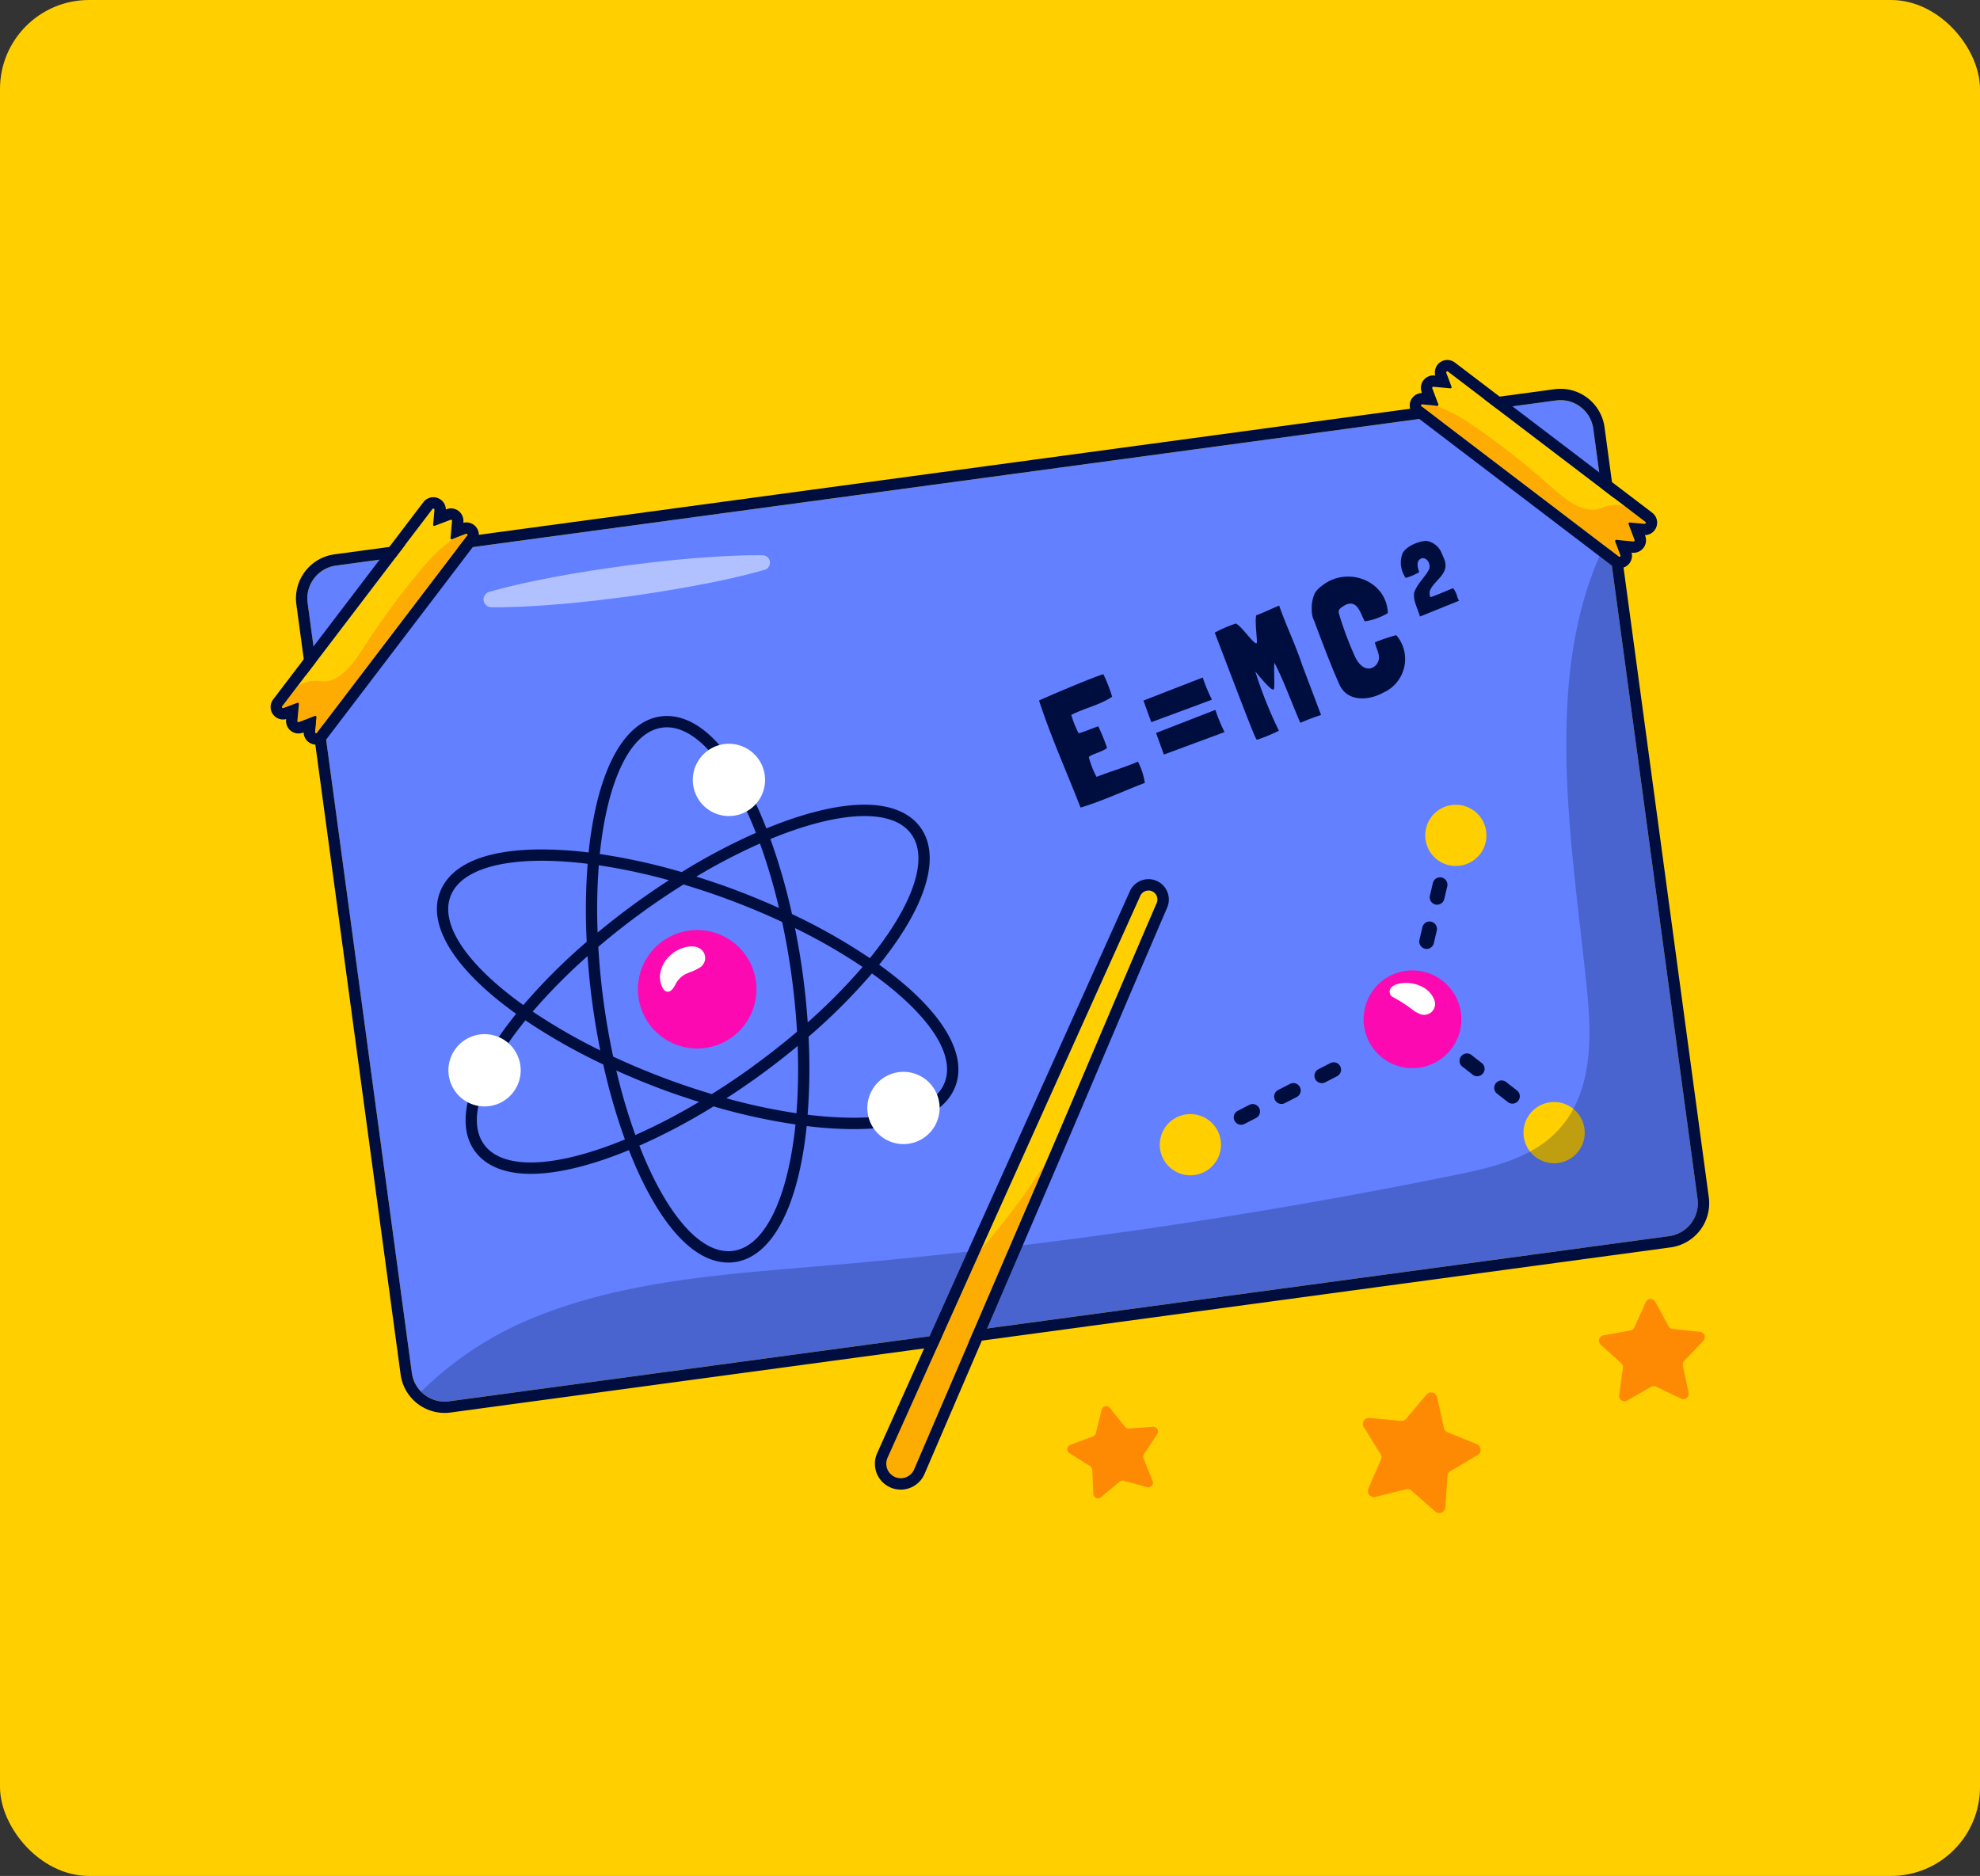 <svg id="Group_77407" data-name="Group 77407" xmlns="http://www.w3.org/2000/svg" width="267" height="253" viewBox="0 0 267 253">
  <rect x="0" y="0" width="267" height="253" fill="#333333" stroke="none"/>
  <rect id="Rectangle_12258" data-name="Rectangle 12258" width="267" height="253" rx="12" fill="#ffcf00"/>
  <g id="physics" transform="translate(36.488 48.551)">
    <g id="Group_28444" data-name="Group 28444" transform="translate(0 0)">
      <g id="Group_28434" data-name="Group 28434" transform="translate(3.42 3.886)">
        <g id="Group_28431" data-name="Group 28431" transform="translate(1.531 1.535)">
          <path id="Path_71824" data-name="Path 71824" d="M186.484,68.969l14.057,103.845a4.467,4.467,0,0,1-3.835,5.026L32.19,200.111a4.455,4.455,0,0,1-3.77-1.287,4.4,4.4,0,0,1-1.255-2.539L13.108,92.439a4.471,4.471,0,0,1,3.827-5.025l164.516-22.27A4.467,4.467,0,0,1,186.484,68.969Z" transform="translate(-13.067 -65.102)" fill="#6280ff"/>
          <g id="Group_28426" data-name="Group 28426" transform="translate(114.955 54.563)">
            <path id="Path_71825" data-name="Path 71825" d="M416.42,217.135a4.128,4.128,0,1,1,2.544-5.254A4.128,4.128,0,0,1,416.42,217.135Z" transform="translate(-375.139 -209.107)" fill="#ffcf00"/>
            <path id="Path_71826" data-name="Path 71826" d="M452.521,322.341a4.128,4.128,0,1,1,.81-5.781A4.128,4.128,0,0,1,452.521,322.341Z" transform="translate(-396.86 -274.826)" fill="#ffcf00"/>
            <path id="Path_71827" data-name="Path 71827" d="M322.84,326.8a4.128,4.128,0,1,1,1.208-5.711A4.128,4.128,0,0,1,322.84,326.8Z" transform="translate(-316.46 -277.492)" fill="#ffcf00"/>
          </g>
          <g id="Group_28427" data-name="Group 28427" transform="translate(15.353 18.62)" opacity="0.25">
            <path id="Path_71828" data-name="Path 71828" d="M213.648,114.246l12.06,89.092a4.467,4.467,0,0,1-3.835,5.026L57.358,230.634a4.455,4.455,0,0,1-3.77-1.288,46.283,46.283,0,0,1,15.175-9.979c12.3-5.033,25.977-5.88,39.311-7.01a739.729,739.729,0,0,0,84.72-12.186c4.674-.945,9.6-2.059,13.084-5.1,5.7-4.932,5.626-13,4.915-19.993-1.335-13.163-3.445-26.323-2.571-39.566C208.7,128.285,210.24,120.8,213.648,114.246Z" transform="translate(-53.588 -114.246)" fill="#000e3f"/>
          </g>
          <path id="Path_71831" data-name="Path 71831" d="M113.707,122.257c-3.013.861-6.055,1.513-9.107,2.09s-6.117,1.057-9.187,1.5l-4.617.576c-1.544.151-3.083.343-4.633.455-3.094.265-6.2.455-9.331.434a1.06,1.06,0,0,1-.282-2.079c3.014-.854,6.057-1.5,9.111-2.063,1.524-.3,3.059-.529,4.587-.793l4.6-.672c3.077-.389,6.158-.755,9.255-1s6.2-.435,9.335-.406a1,1,0,0,1,.265,1.956Z" transform="translate(-52.018 -99.384)" fill="#fff" opacity="0.5"/>
          <g id="Group_28429" data-name="Group 28429" transform="translate(44.585 71.453)">
            <path id="Path_71832" data-name="Path 71832" d="M399.558,279.922a6.591,6.591,0,1,1,1.293-9.23A6.59,6.59,0,0,1,399.558,279.922Z" transform="translate(-291.144 -262.618)" fill="#fc09b2"/>
            <path id="Path_71833" data-name="Path 71833" d="M144.6,267.1a7.991,7.991,0,1,1-.45-11.293A7.991,7.991,0,0,1,144.6,267.1Z" transform="translate(-130.738 -253.683)" fill="#fc09b2"/>
          </g>
          <g id="Group_28430" data-name="Group 28430" transform="translate(47.557 73.665)">
            <path id="Path_71834" data-name="Path 71834" d="M404.305,274.858a1.471,1.471,0,0,1-2.033,1.825,4.006,4.006,0,0,1-1.059-.655,20.763,20.763,0,0,0-2.551-1.617.819.819,0,0,1-.271-1.127C399.107,272.113,403.276,272.086,404.305,274.858Z" transform="translate(-299.875 -267.604)" fill="#fff"/>
            <path id="Path_71835" data-name="Path 71835" d="M141.332,259.857c3.238-1.3,4.149,1.555,2.626,2.514-1.378.868-2.1.576-3.089,1.926-.215.292-.7,1.684-1.542,1.255a.988.988,0,0,1-.39-.442C137.882,263.112,139.313,260.671,141.332,259.857Z" transform="translate(-138.581 -259.522)" fill="#fff"/>
          </g>
        </g>
        <g id="Group_28432" data-name="Group 28432">
          <path id="Path_71836" data-name="Path 71836" d="M199.548,170.092,185.491,66.246a6,6,0,0,0-6.751-5.141L14.223,83.376a6,6,0,0,0-5.141,6.75L23.139,193.972a5.994,5.994,0,0,0,6.75,5.141l164.517-22.27A6.007,6.007,0,0,0,199.548,170.092Zm-5.347,5.234L29.684,197.6a4.465,4.465,0,0,1-5.028-3.83L10.6,89.921a4.469,4.469,0,0,1,3.829-5.029l164.517-22.27a4.553,4.553,0,0,1,.605-.041,4.47,4.47,0,0,1,4.424,3.87L198.031,170.3A4.469,4.469,0,0,1,194.2,175.326Z" transform="translate(-9.027 -61.051)" fill="#000e3f"/>
          <path id="Path_71840" data-name="Path 71840" d="M373.661,300.915l-1.555.8a.995.995,0,1,0,.912,1.768l1.555-.8a.995.995,0,1,0-.912-1.768Z" transform="translate(-234.201 -209.962)" fill="#000e3f"/>
          <path id="Path_71841" data-name="Path 71841" d="M344.935,315.723l-1.555.8a.995.995,0,1,0,.912,1.768l1.555-.8a.995.995,0,0,0-.912-1.768Z" transform="translate(-216.359 -219.159)" fill="#000e3f"/>
          <path id="Path_71842" data-name="Path 71842" d="M359.3,308.318l-1.555.8a.995.995,0,1,0,.912,1.768l1.555-.8a.995.995,0,1,0-.912-1.768Z" transform="translate(-225.279 -214.56)" fill="#000e3f"/>
          <path id="Path_71843" data-name="Path 71843" d="M414.154,234.963a.993.993,0,0,0-1.2.74l-.4,1.7a1,1,0,0,0,.739,1.2,1.017,1.017,0,0,0,.23.027,1,1,0,0,0,.968-.766l.4-1.7A1,1,0,0,0,414.154,234.963Z" transform="translate(-259.641 -169.051)" fill="#000e3f"/>
          <path id="Path_71844" data-name="Path 71844" d="M410.432,250.687a.992.992,0,0,0-1.2.74l-.4,1.7a1,1,0,0,0,.739,1.2,1.019,1.019,0,0,0,.23.027.994.994,0,0,0,.967-.766l.4-1.7A1,1,0,0,0,410.432,250.687Z" transform="translate(-257.329 -178.817)" fill="#000e3f"/>
          <path id="Path_71845" data-name="Path 71845" d="M437.308,307.614a1,1,0,1,0-1.223,1.57l1.38,1.075a.995.995,0,1,0,1.223-1.57Z" transform="translate(-274.035 -214.061)" fill="#000e3f"/>
          <path id="Path_71846" data-name="Path 71846" d="M424.559,297.684a1,1,0,0,0-1.223,1.57l1.38,1.074a1,1,0,1,0,1.223-1.57Z" transform="translate(-266.117 -207.893)" fill="#000e3f"/>
          <g id="Group_77358" data-name="Group 77358" transform="translate(100.203 20.515)">
            <path id="Path_71847" data-name="Path 71847" d="M298.009,192.36c-1.9.81-3.713,1.324-5.569,2.047l-.03-.013a11.9,11.9,0,0,1-1.027-2.638c.205-.347,1.688-.657,2.463-1.227a24.075,24.075,0,0,0-1.184-2.915l-.009-.022c-.874.316-1.751.682-2.619.948l-.029-.013a12.952,12.952,0,0,1-.983-2.461l.014-.028.064-.025c1.79-.893,3.792-1.307,5.428-2.406l-.008-.022a21.646,21.646,0,0,0-1.167-3c-.049-.127-5.479,2.086-8.685,3.528,1.607,4.937,3.693,9.544,5.6,14.439,2.811-.827,5.789-2.229,8.666-3.324a9.234,9.234,0,0,0-.907-2.831Z" transform="translate(-284.667 -162.592)" fill="#000e3f"/>
            <path id="Path_71848" data-name="Path 71848" d="M335.557,196.233a22.122,22.122,0,0,1-1.237-2.993l-8,3.113c.065.168.841,2.346,1.063,2.914.422-.164,7.729-2.863,8.151-3.027Z" transform="translate(-310.539 -170.453)" fill="#000e3f"/>
            <path id="Path_71849" data-name="Path 71849" d="M331.069,184.707a22.126,22.126,0,0,1-1.238-2.993l-8,3.113c.065.168.841,2.346,1.063,2.914.422-.164,7.729-2.863,8.151-3.027Z" transform="translate(-307.752 -163.294)" fill="#000e3f"/>
            <path id="Path_71850" data-name="Path 71850" d="M355.905,156.118c-.886.345-2.665,1.206-3.09,1.3-.252.85.229,3.773.036,3.775a.2.2,0,0,1-.152-.013c-.7-.482-1.876-2.258-2.634-2.644l-.021.008a17.059,17.059,0,0,0-2.828,1.222c4.377,11.49,5.379,14.063,5.632,14.4.038.033.066.047.087.038a21.308,21.308,0,0,0,2.93-1.213,57.136,57.136,0,0,1-3.178-7.971c0-.051,2.021,2.566,2.45,2.422.233-.091-.006-2.888.13-3.6,1.194,2.256,2.448,5.728,3.491,8.092a26.55,26.55,0,0,1,2.793-1.063L359,164.122C358.093,161.365,356.851,158.86,355.905,156.118Z" transform="translate(-323.518 -147.396)" fill="#000e3f"/>
            <path id="Path_71851" data-name="Path 71851" d="M393.121,153.684a22.62,22.62,0,0,0-2.877.974c.124.753.6,1.418.54,2.2a1.538,1.538,0,0,1-1.211,1.322c-.913.088-1.553-.682-1.957-1.473a44.538,44.538,0,0,1-2.258-6.047.879.879,0,0,1,.021-.323c.142-.323.59-.544.924-.749,1.621-.7,1.965,1.179,2.57,2.231a8.186,8.186,0,0,0,3.113-1.113c-.17-4.43-5.558-6.414-8.926-3.645a3.38,3.38,0,0,0-.888.9,4.682,4.682,0,0,0-.445,2.289,3.107,3.107,0,0,0,.319,1.5c1.71,4.582,2.577,6.747,3.472,8.732,1.152,2.272,3.984,2,5.882.942A4.954,4.954,0,0,0,393.121,153.684Z" transform="translate(-344.947 -140.977)" fill="#000e3f"/>
            <path id="Path_71852" data-name="Path 71852" d="M420.463,139.474c-1.07.417-1.922.818-3.03,1.208-.161-.008-.144-.582-.143-.766.464-1.428,2.611-2.251,2.051-4.13-.118-.338-.31-.758-.457-1.1a2.652,2.652,0,0,0-2.007-1.586c-1.026-.011-3,.784-3.32,1.889a3.612,3.612,0,0,0,.491,3.084l.009.025.013-.005a8.437,8.437,0,0,0,1.8-.77l.013-.005-.01-.025c-.194-.606-.47-1.533.33-1.845.8-.2,1.394.99.9,1.679-.581,1.02-1.447,1.712-1.89,2.906-.194,1.068.426,2.074.759,3.221a.048.048,0,0,0,.026.032l.555-.216,4.655-1.883c.037-.014.05-.019.045-.031a2.138,2.138,0,0,1-.236-.533A3.318,3.318,0,0,0,420.463,139.474Z" transform="translate(-364.616 -133.1)" fill="#000e3f"/>
          </g>
          <path id="Path_71853" data-name="Path 71853" d="M122.09,213.583c-1.007-.856-2.1-1.7-3.26-2.539.9-1.114,1.724-2.221,2.468-3.315,4.409-6.483,5.505-11.885,3.087-15.21-1.013-1.393-3.141-3.053-7.53-3.053h0c-3.67,0-8.246,1.144-13.235,3.2-.637-1.631-1.314-3.175-2.032-4.6-3.468-6.909-7.4-10.561-11.382-10.561h0a6.237,6.237,0,0,0-.837.056c-4.074.551-7.22,5.078-8.857,12.745a53.545,53.545,0,0,0-.867,5.607,52.53,52.53,0,0,0-6.281-.413c-9.584,0-12.781,3.151-13.774,5.794-1.447,3.849,1.046,8.764,7.02,13.842,1.008.857,2.1,1.7,3.26,2.539-.9,1.114-1.724,2.221-2.468,3.315-4.408,6.483-5.505,11.885-3.087,15.211,1.013,1.392,3.141,3.053,7.532,3.053,3.669,0,8.246-1.144,13.235-3.2.637,1.631,1.315,3.175,2.032,4.6,3.468,6.909,7.4,10.561,11.382,10.561a6.244,6.244,0,0,0,.837-.056c4.074-.551,7.22-5.078,8.857-12.745a53.328,53.328,0,0,0,.867-5.607,52.544,52.544,0,0,0,6.281.413c9.584,0,12.781-3.151,13.774-5.794C130.557,223.577,128.064,218.661,122.09,213.583ZM116.854,191c2.9,0,5.1.778,6.293,2.422,2.472,3.4.1,9.735-5.574,16.745a79.063,79.063,0,0,0-10.5-5.95A81.671,81.671,0,0,0,104.16,194.1C109.043,192.086,113.44,191,116.854,191Zm-9.178,40.08a79.523,79.523,0,0,1-9.45-2.017q2.277-1.472,4.547-3.116c1.757-1.278,3.447-2.6,5.065-3.938A79.066,79.066,0,0,1,107.675,231.076Zm-5.8-6.371c-1.874,1.363-3.751,2.621-5.615,3.787-2.1-.629-4.246-1.346-6.411-2.16-2.4-.9-4.7-1.874-6.891-2.894-.507-2.363-.941-4.824-1.285-7.365s-.58-5.028-.72-7.44c1.84-1.566,3.8-3.116,5.874-4.623,1.874-1.363,3.751-2.621,5.615-3.787,2.1.629,4.246,1.346,6.411,2.16,2.4.9,4.7,1.873,6.891,2.894.507,2.364.941,4.825,1.285,7.365s.58,5.028.72,7.441C105.907,221.648,103.945,223.2,101.872,224.7Zm-7.346,4.845a79.545,79.545,0,0,1-8.579,4.463,78.764,78.764,0,0,1-2.568-8.7c1.916.864,3.9,1.685,5.929,2.45C91.057,228.422,92.8,229.006,94.526,229.55ZM80.155,216.279c.291,2.15.65,4.264,1.065,6.327a76.764,76.764,0,0,1-9.11-5.238,76.839,76.839,0,0,1,7.395-7.476C79.653,211.991,79.862,214.123,80.155,216.279Zm.868-18.64a79.484,79.484,0,0,1,9.45,2.017q-2.277,1.472-4.547,3.116c-1.757,1.278-3.447,2.6-5.065,3.938A78.9,78.9,0,0,1,81.022,197.639Zm13.149,1.526a79.534,79.534,0,0,1,8.579-4.463,78.84,78.84,0,0,1,2.568,8.7q-2.874-1.3-5.929-2.45C97.641,200.292,95.9,199.71,94.171,199.165Zm14.372,13.271c-.291-2.15-.65-4.264-1.066-6.327a76.806,76.806,0,0,1,9.11,5.238,76.857,76.857,0,0,1-7.395,7.476C109.044,216.724,108.835,214.592,108.543,212.436ZM89.572,179.074a4.712,4.712,0,0,1,.632-.042c4.2,0,8.624,5.561,12,14.232a82.459,82.459,0,0,0-10,5.293,81.529,81.529,0,0,0-11.05-2.435C82.16,186.391,85.186,179.667,89.572,179.074ZM61.02,201.828c1.206-3.209,5.813-4.8,12.341-4.8a50.8,50.8,0,0,1,6.155.41,81.144,81.144,0,0,0-.125,10.518,79.1,79.1,0,0,0-8.547,8.535C63.511,211.24,59.541,205.763,61.02,201.828Zm10.824,35.89c-2.9,0-5.1-.779-6.294-2.422-2.472-3.4-.1-9.735,5.574-16.745a79.1,79.1,0,0,0,10.5,5.95,81.6,81.6,0,0,0,2.917,10.113C79.654,236.629,75.258,237.719,71.844,237.719Zm27.281,11.923a4.7,4.7,0,0,1-.632.042c-4.2,0-8.623-5.561-12-14.232a82.443,82.443,0,0,0,10-5.294,81.537,81.537,0,0,0,11.05,2.435C106.538,242.324,103.511,249.048,99.125,249.642Zm28.552-22.755c-1.206,3.209-5.813,4.8-12.342,4.8a50.79,50.79,0,0,1-6.155-.409,81.139,81.139,0,0,0,.125-10.518,79.137,79.137,0,0,0,8.547-8.535C125.187,217.475,129.157,222.952,127.677,226.887Z" transform="translate(-40.181 -133.378)" fill="#000e3f"/>
        </g>
        <g id="Group_28433" data-name="Group 28433" transform="translate(20.558 47.872)">
          <path id="Path_71854" data-name="Path 71854" d="M214.96,313.34a4.873,4.873,0,1,1,6.593-2.006A4.873,4.873,0,0,1,214.96,313.34Z" transform="translate(-155.887 -259.922)" fill="#fff"/>
          <path id="Path_71855" data-name="Path 71855" d="M65.865,299.93a4.873,4.873,0,1,1,6.594-2.006A4.873,4.873,0,0,1,65.865,299.93Z" transform="translate(-63.284 -251.593)" fill="#fff"/>
          <path id="Path_71856" data-name="Path 71856" d="M152.838,196.569a4.873,4.873,0,1,1,6.594-2.006A4.873,4.873,0,0,1,152.838,196.569Z" transform="translate(-117.303 -187.395)" fill="#fff"/>
        </g>
      </g>
      <g id="Group_28441" data-name="Group 28441" transform="translate(0 0)">
        <g id="Group_28437" data-name="Group 28437" transform="translate(153.607)">
          <g id="Group_28436" data-name="Group 28436" transform="translate(1.531 1.529)">
            <path id="Path_71857" data-name="Path 71857" d="M435.7,77.588a.15.15,0,0,0-.064.183l.707,1.874a.151.151,0,0,1-.232.178L409.507,59.56a.152.152,0,0,1,.106-.274l1.788.168.212.018a.157.157,0,0,0,.158-.207l-.813-2.146a.152.152,0,0,1,.157-.207l2.285.213a.157.157,0,0,0,.158-.207l-.711-1.878a.152.152,0,0,1,.236-.175l26.608,20.263a.151.151,0,0,1,.029.213.64.64,0,0,1-.1.052.122.122,0,0,1-.038.005l-1.995-.183a.152.152,0,0,0-.158.207c.18.5.334.9.458,1.215l.307.806c0,.008,0,.015,0,.015l.041.106a.114.114,0,0,1,0,.1v.008a.146.146,0,0,1-.157.1c-.637-.049-1.125-.107-1.489-.139l-.662-.061c-.008,0-.012,0-.015,0l-.114-.012A.108.108,0,0,0,435.7,77.588Z" transform="translate(-409.444 -54.831)" fill="#ffcf00"/>
            <g id="Group_28435" data-name="Group 28435" transform="translate(0 4.455)" opacity="0.5">
              <path id="Path_71858" data-name="Path 71858" d="M435.7,84.89c-.089.028-.1.08-.064.183l.707,1.874a.151.151,0,0,1-.232.178L409.507,66.863a.152.152,0,0,1,.106-.274l1.788.168a22.244,22.244,0,0,1,4.346,2.2,99.433,99.433,0,0,1,10.6,8.191c1.7,1.438,4.02,3.791,6.465,3.642.695-.044,1.283-.441,1.973-.55a5.1,5.1,0,0,1,2.127.072l2.783,2.12a.151.151,0,0,1,.029.213.636.636,0,0,1-.1.052.121.121,0,0,1-.038.005l-2-.183a.152.152,0,0,0-.158.207c.18.5.334.9.458,1.215.147.371.252.635.307.806,0,.008,0,.015,0,.015a.7.7,0,0,1,.04.208v.008c0,.078-.055.108-.157.1-.637-.049-1.125-.107-1.49-.139-.295-.033-.511-.055-.662-.061-.007,0-.012,0-.015,0A.881.881,0,0,0,435.7,84.89Z" transform="translate(-409.444 -66.589)" fill="#fd8a02"/>
            </g>
          </g>
          <path id="Path_71859" data-name="Path 71859" d="M410.48,52.326a.15.15,0,0,1,.091.032l26.608,20.263a.152.152,0,0,1-.089.273h-.018l-2-.183h-.017a.153.153,0,0,0-.141.208l.81,2.144a.153.153,0,0,1-.145.208h-.013l-2.283-.211h-.017a.153.153,0,0,0-.141.208l.71,1.876a.152.152,0,0,1-.234.175L407,57.053a.151.151,0,0,1,.091-.273h.016l1.788.167.208.019h.013a.152.152,0,0,0,.144-.208l-.81-2.144a.153.153,0,0,1,.141-.208h.017l2.283.211h.013a.152.152,0,0,0,.144-.208l-.708-1.879a.152.152,0,0,1,.142-.207m0-1.53a1.682,1.682,0,0,0-1.632,2.1l-.1-.009c-.047,0-.111-.008-.158-.008a1.683,1.683,0,0,0-1.58,2.259l.043.114a1.682,1.682,0,0,0-.982,3.021l26.607,20.262a1.682,1.682,0,0,0,2.651-1.75l.1.009c.047,0,.107.007.154.007a1.683,1.683,0,0,0,1.571-2.3l-.03-.08a1.683,1.683,0,0,0,.986-3.02L411.5,51.141a1.692,1.692,0,0,0-1.019-.345Z" transform="translate(-405.404 -50.796)" fill="#000e3f"/>
        </g>
        <g id="Group_28440" data-name="Group 28440" transform="translate(0 18.51)">
          <g id="Group_28439" data-name="Group 28439" transform="translate(1.53 1.531)">
            <path id="Path_71860" data-name="Path 71860" d="M8.568,131.666a.15.15,0,0,1,.111.16L8.5,133.821a.151.151,0,0,0,.271.11l20.263-26.607a.152.152,0,0,0-.175-.236l-1.679.638-.2.074a.157.157,0,0,1-.207-.158l.213-2.285a.152.152,0,0,0-.207-.158l-2.146.813a.157.157,0,0,1-.207-.158l.186-2a.152.152,0,0,0-.274-.106L4.071,130.355a.151.151,0,0,0,.029.213.611.611,0,0,0,.112.024.137.137,0,0,0,.038,0l1.874-.707a.152.152,0,0,1,.207.158c-.041.528-.084.952-.119,1.293l-.081.859,0,.015-.012.114a.115.115,0,0,0,.028.1v.008a.146.146,0,0,0,.178.053c.6-.217,1.056-.4,1.4-.53l.623-.235c.008,0,.011-.005.015,0l.106-.041A.1.1,0,0,1,8.568,131.666Z" transform="translate(-4.04 -103.686)" fill="#ffcf00"/>
            <g id="Group_28438" data-name="Group 28438" transform="translate(0 3.392)" opacity="0.5">
              <path id="Path_71861" data-name="Path 71861" d="M8.568,137.226c.093,0,.119.05.111.16L8.5,139.38a.151.151,0,0,0,.271.11l20.263-26.607a.152.152,0,0,0-.175-.236l-1.679.638a22.231,22.231,0,0,0-3.605,3.275,99.45,99.45,0,0,0-8.036,10.713c-1.257,1.838-2.867,4.723-5.264,5.229-.681.142-1.354-.084-2.048-.005a5.109,5.109,0,0,0-2.031.635l-2.12,2.783a.151.151,0,0,0,.029.213.614.614,0,0,0,.112.024.138.138,0,0,0,.038,0l1.874-.707a.152.152,0,0,1,.207.158c-.041.528-.084.952-.119,1.293-.043.4-.075.68-.081.859l0,.015a.71.71,0,0,0,.017.211v.008c.025.074.082.089.178.053.6-.217,1.056-.4,1.4-.53.275-.111.478-.189.623-.235.008,0,.011-.005.015,0A.884.884,0,0,1,8.568,137.226Z" transform="translate(-4.04 -112.638)" fill="#fd8a02"/>
            </g>
          </g>
          <path id="Path_71862" data-name="Path 71862" d="M21.946,101.178a.15.15,0,0,1,.152.167l-.183,2a.152.152,0,0,0,.152.168.159.159,0,0,0,.055-.01l2.144-.811a.158.158,0,0,1,.056-.011.154.154,0,0,1,.151.169l-.211,2.282a.152.152,0,0,0,.152.167.159.159,0,0,0,.055-.01l.2-.074,1.68-.636a.165.165,0,0,1,.057-.011.152.152,0,0,1,.118.244L6.257,131.421a.149.149,0,0,1-.12.061.151.151,0,0,1-.152-.167l.185-2a.154.154,0,0,0-.151-.169.156.156,0,0,0-.056.011l-2.144.81a.159.159,0,0,1-.055.01.152.152,0,0,1-.152-.167l.211-2.283a.154.154,0,0,0-.151-.169.149.149,0,0,0-.056.011l-1.879.708a.157.157,0,0,1-.057.011.153.153,0,0,1-.118-.245l20.262-26.607a.156.156,0,0,1,.122-.06m0-1.531h0a1.669,1.669,0,0,0-1.338.663L.346,126.918A1.682,1.682,0,0,0,2.1,129.569l-.009.1a1.685,1.685,0,0,0,2.257,1.737l.111-.042a1.68,1.68,0,0,0,1.682,1.647,1.67,1.67,0,0,0,1.338-.664L27.74,105.742a1.682,1.682,0,0,0-1.749-2.651l.009-.1a1.7,1.7,0,0,0-.44-1.3,1.68,1.68,0,0,0-1.851-.424l-.075.028a1.687,1.687,0,0,0-1.686-1.65Z" transform="translate(0 -99.647)" fill="#000e3f"/>
        </g>
      </g>
      <g id="Group_28443" data-name="Group 28443" transform="translate(81.484 70.01)">
        <g id="Group_28442" data-name="Group 28442" transform="translate(1.532 1.53)">
          <path id="Path_71863" data-name="Path 71863" d="M219.271,316.116a1.957,1.957,0,0,0,3.572,1.6c.023-.053-.5,1.168,17.8-41.431,4.894-11.384,6.977-16.482,14.929-34.985a1.215,1.215,0,0,0-2.225-.977l-21.489,47.73Z" transform="translate(-219.1 -239.607)" fill="#ffcf00"/>
          <path id="Path_71864" data-name="Path 71864" d="M219.271,376.242a1.957,1.957,0,0,0,3.572,1.6c.023-.053-.5,1.169,17.8-41.431a100.651,100.651,0,0,1-8.785,11.768Z" transform="translate(-219.1 -299.733)" fill="#fd8a02" opacity="0.5"/>
        </g>
        <path id="Path_71865" data-name="Path 71865" d="M251.951,237.1a1.215,1.215,0,0,1,1.115,1.7c-7.952,18.5-10.034,23.6-14.929,34.985-18.308,42.6-17.781,41.379-17.8,41.431a1.957,1.957,0,0,1-3.572-1.6l12.592-28.061,21.489-47.73a1.215,1.215,0,0,1,1.109-.718m0-1.531a2.752,2.752,0,0,0-2.506,1.621l-21.489,47.729-12.593,28.063a3.488,3.488,0,0,0,6.365,2.856l.132-.306c.512-1.192,3.223-7.5,17.683-41.148,2.17-5.048,3.764-8.8,5.609-13.152,2.294-5.406,4.893-11.533,9.32-21.833a2.744,2.744,0,0,0-2.521-3.83Z" transform="translate(-215.056 -235.568)" fill="#000e3f"/>
      </g>
    </g>
    <g id="Group_28445" data-name="Group 28445" transform="translate(107.444 126.636)">
      <path id="Path_71866" data-name="Path 71866" d="M389.634,421.72l4.229.406a.824.824,0,0,0,.71-.29l2.732-3.254a.824.824,0,0,1,1.436.351l.921,4.148a.824.824,0,0,0,.5.585l3.939,1.593a.824.824,0,0,1,.109,1.474l-3.66,2.158a.823.823,0,0,0-.4.652l-.3,4.238a.824.824,0,0,1-1.368.56l-3.183-2.814a.824.824,0,0,0-.745-.182l-4.123,1.026a.824.824,0,0,1-.955-1.128l1.693-3.9a.823.823,0,0,0-.057-.765l-2.25-3.6A.824.824,0,0,1,389.634,421.72Z" transform="translate(-348.885 -405.681)" fill="#fd8a02"/>
      <path id="Path_71867" data-name="Path 71867" d="M480.349,385.4l1.769,3.277a.723.723,0,0,0,.558.375l3.7.4a.722.722,0,0,1,.445,1.216l-2.57,2.695a.723.723,0,0,0-.185.646l.763,3.645a.722.722,0,0,1-1.02.8l-3.357-1.612a.723.723,0,0,0-.672.024l-3.231,1.852a.722.722,0,0,1-1.075-.722l.5-3.691a.724.724,0,0,0-.231-.631l-2.76-2.5a.722.722,0,0,1,.355-1.245l3.663-.669a.722.722,0,0,0,.529-.414l1.526-3.4A.722.722,0,0,1,480.349,385.4Z" transform="translate(-401.066 -385.017)" fill="#fd8a02"/>
      <path id="Path_71868" data-name="Path 71868" d="M283.98,428.384l3.046-1.146a.632.632,0,0,0,.39-.439l.783-3.158a.631.631,0,0,1,1.106-.242l2.031,2.543a.632.632,0,0,0,.538.236l3.246-.232a.631.631,0,0,1,.572.977L293.9,429.64a.631.631,0,0,0-.058.585l1.223,3.016a.631.631,0,0,1-.753.846l-3.138-.863a.631.631,0,0,0-.574.126l-2.49,2.1a.631.631,0,0,1-1.037-.454l-.149-3.251a.631.631,0,0,0-.3-.507l-2.762-1.72A.632.632,0,0,1,283.98,428.384Z" transform="translate(-283.571 -408.709)" fill="#fd8a02"/>
    </g>
  </g>
</svg>
